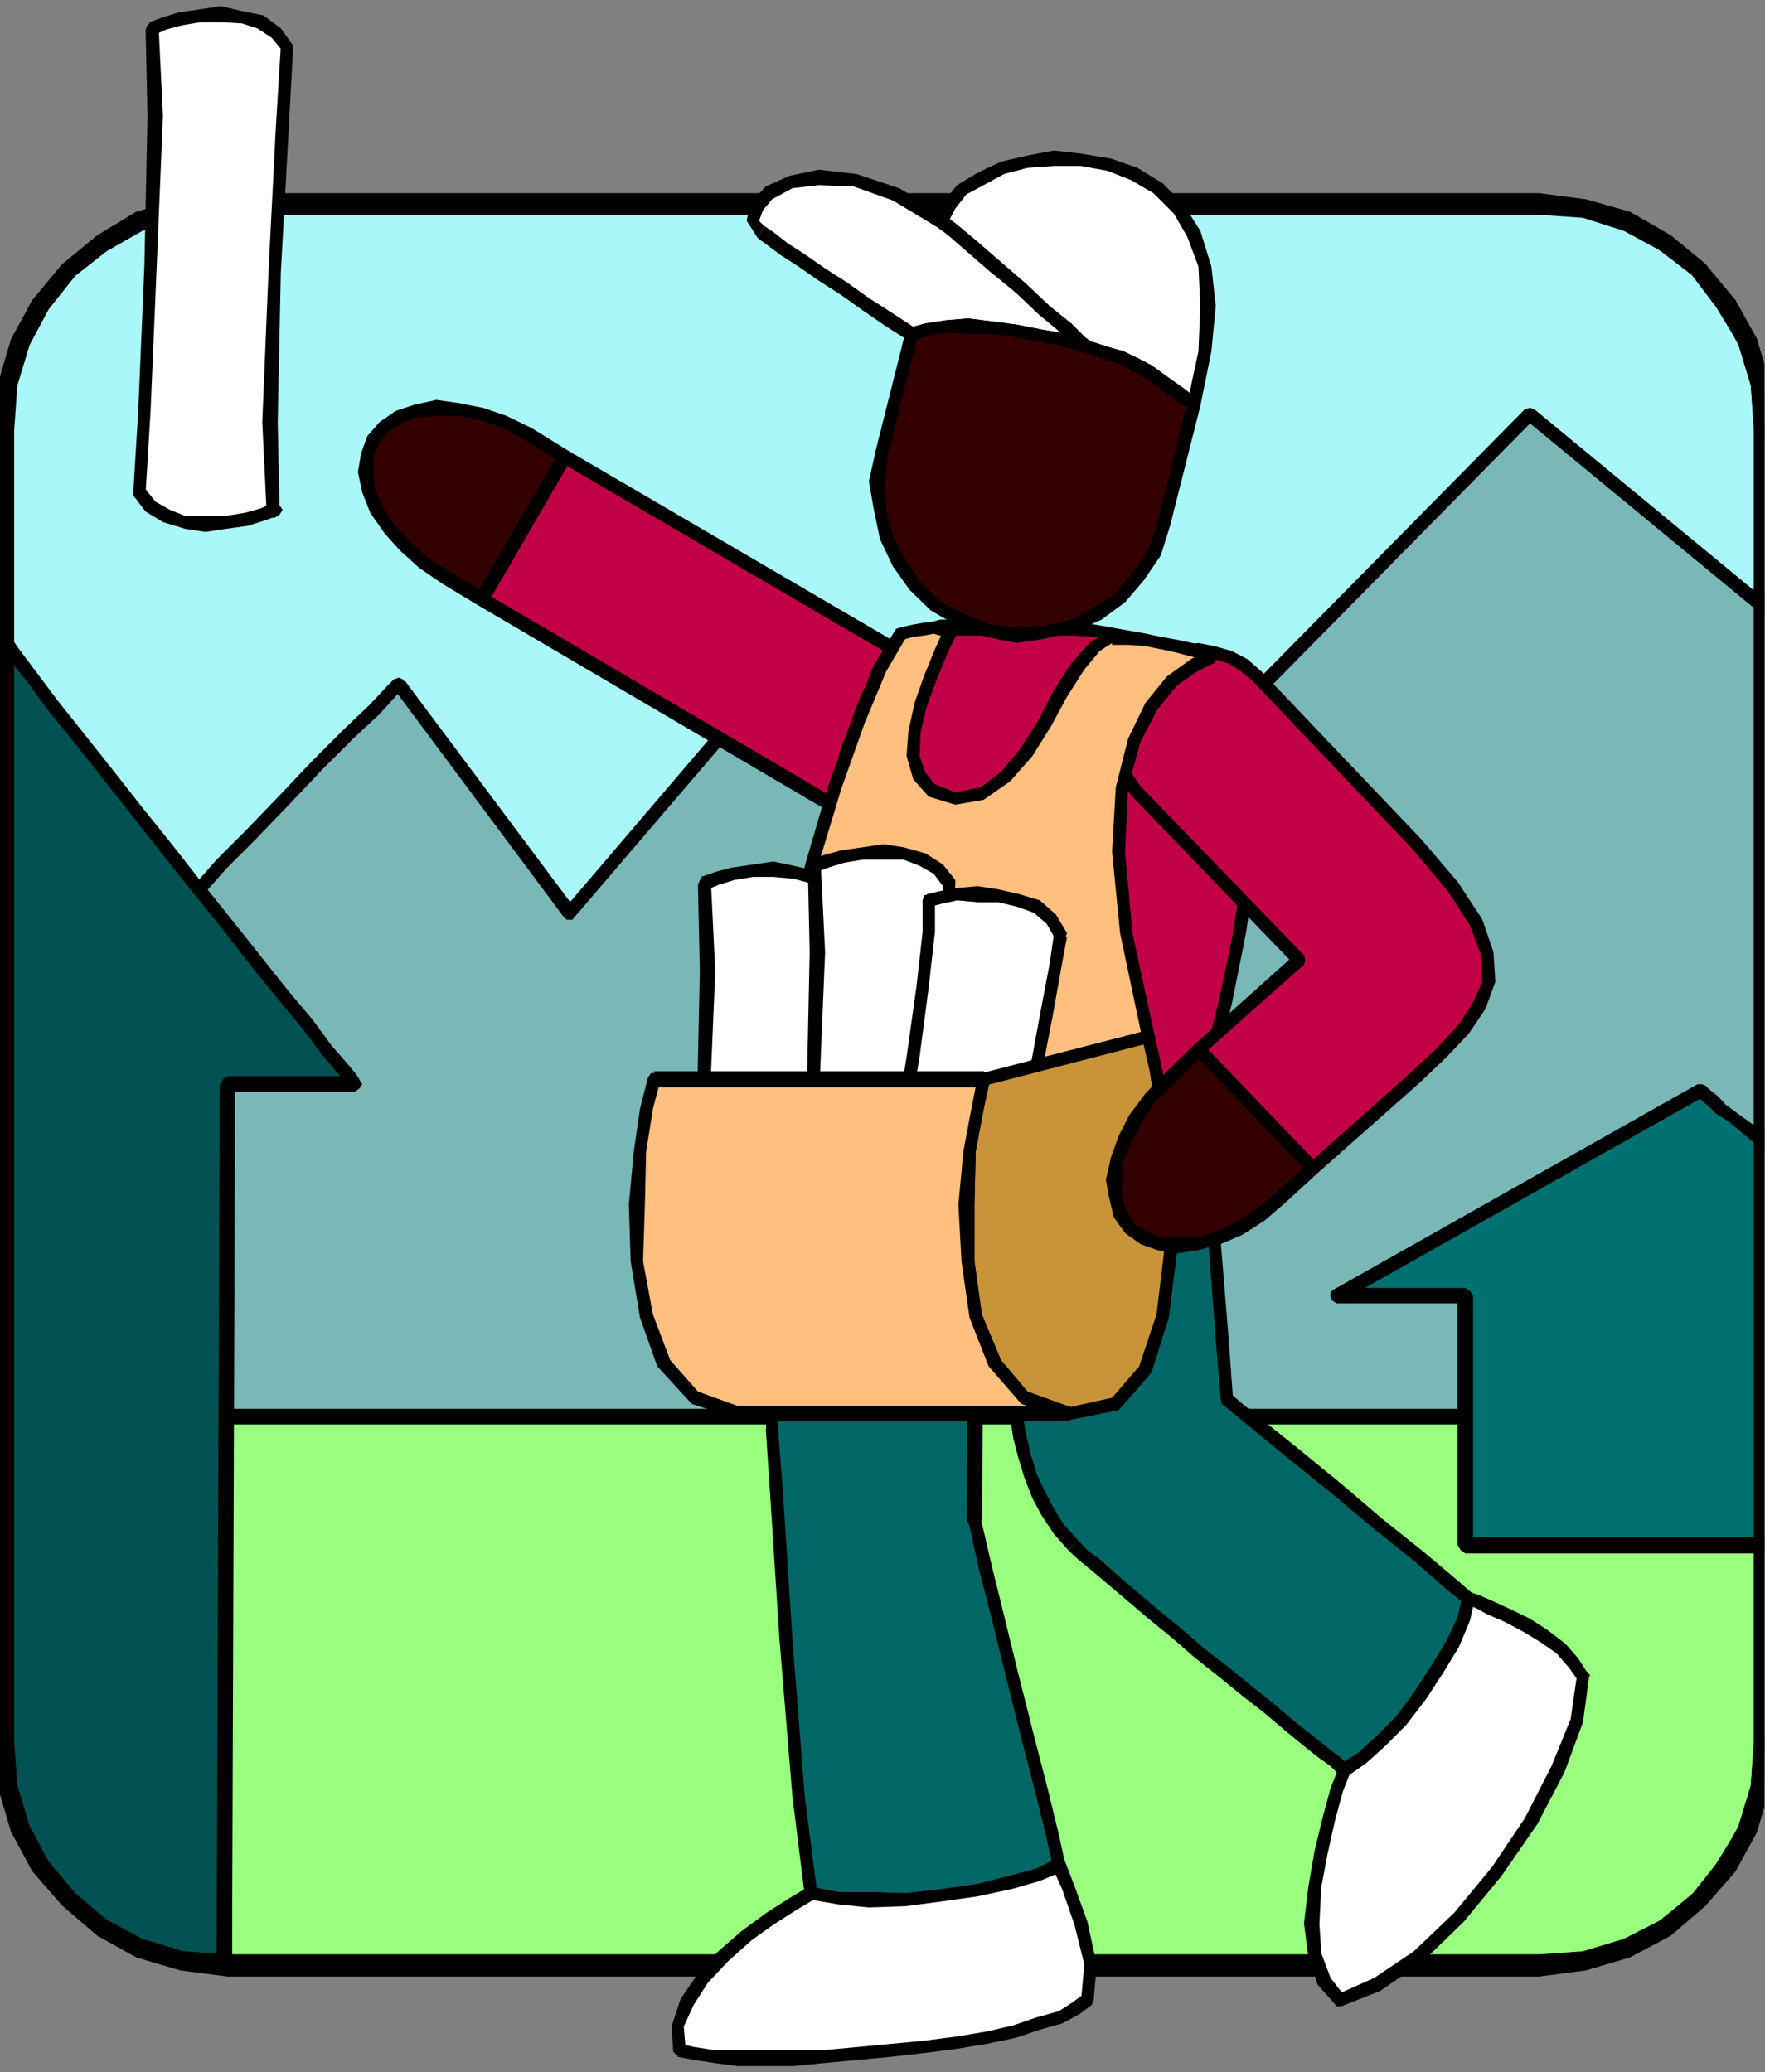 <?xml version="1.0" encoding="UTF-8" standalone="no"?>
<svg
   xmlns:ooo="http://xml.openoffice.org/svg/export"
   xmlns:dc="http://purl.org/dc/elements/1.1/"
   xmlns:cc="http://creativecommons.org/ns#"
   xmlns:rdf="http://www.w3.org/1999/02/22-rdf-syntax-ns#"
   xmlns:svg="http://www.w3.org/2000/svg"
   xmlns="http://www.w3.org/2000/svg"
   xmlns:sodipodi="http://sodipodi.sourceforge.net/DTD/sodipodi-0.dtd"
   xmlns:inkscape="http://www.inkscape.org/namespaces/inkscape"
   version="1.2"
   width="28.6mm"
   height="33.58mm"
   viewBox="0 0 2860 3358"
   preserveAspectRatio="xMidYMid"
   xml:space="preserve"
   id="svg419"
   sodipodi:docname="newsdelv.svg"
   style="fill-rule:evenodd;stroke-width:28.222;stroke-linejoin:round"
   inkscape:version="0.92.5 (2060ec1f9f, 2020-04-08)"><rect x="0" y="0" width="2860" height="3358" fill="#808080" stroke="none"/><sodipodi:namedview
   pagecolor="#ffffff"
   bordercolor="#666666"
   borderopacity="1"
   objecttolerance="10"
   gridtolerance="10"
   guidetolerance="10"
   inkscape:pageopacity="0"
   inkscape:pageshadow="2"
   inkscape:window-width="664"
   inkscape:window-height="487"
   id="namedview421"
   showgrid="false"
   inkscape:zoom="0.2102413"
   inkscape:cx="54.047245"
   inkscape:cy="63.458266"
   inkscape:window-x="0"
   inkscape:window-y="0"
   inkscape:window-maximized="0"
   inkscape:current-layer="svg419" />
 <defs
   class="ClipPathGroup"
   id="defs8">
  <clipPath
   id="presentation_clip_path"
   clipPathUnits="userSpaceOnUse">
   <rect
   x="0"
   y="0"
   width="21000"
   height="29700"
   id="rect2" />
  </clipPath>
  <clipPath
   id="presentation_clip_path_shrink"
   clipPathUnits="userSpaceOnUse">
   <rect
   x="21"
   y="29"
   width="20958"
   height="29641"
   id="rect5" />
  </clipPath>
 </defs>
 <defs
   class="TextShapeIndex"
   id="defs12">
  <g
   ooo:slide="id1"
   ooo:id-list="id3"
   id="g10" />
 </defs>
 <defs
   class="EmbeddedBulletChars"
   id="defs44">
  <g
   id="bullet-char-template-57356"
   transform="matrix(4.8828125e-4,0,0,-4.8828125e-4,0,0)">
   <path
   d="M 580,1141 1163,571 580,0 -4,571 Z"
   id="path14"
   inkscape:connector-curvature="0" />
  </g>
  <g
   id="bullet-char-template-57354"
   transform="matrix(4.8828125e-4,0,0,-4.8828125e-4,0,0)">
   <path
   d="M 8,1128 H 1137 V 0 H 8 Z"
   id="path17"
   inkscape:connector-curvature="0" />
  </g>
  <g
   id="bullet-char-template-10146"
   transform="matrix(4.8828125e-4,0,0,-4.8828125e-4,0,0)">
   <path
   d="M 174,0 602,739 174,1481 1456,739 Z M 1358,739 309,1346 659,739 Z"
   id="path20"
   inkscape:connector-curvature="0" />
  </g>
  <g
   id="bullet-char-template-10132"
   transform="matrix(4.8828125e-4,0,0,-4.8828125e-4,0,0)">
   <path
   d="M 2015,739 1276,0 H 717 l 543,543 H 174 v 393 h 1086 l -543,545 h 557 z"
   id="path23"
   inkscape:connector-curvature="0" />
  </g>
  <g
   id="bullet-char-template-10007"
   transform="matrix(4.8828125e-4,0,0,-4.8828125e-4,0,0)">
   <path
   d="m 0,-2 c -7,16 -16,29 -25,39 l 381,530 c -94,256 -141,385 -141,387 0,25 13,38 40,38 9,0 21,-2 34,-5 21,4 42,12 65,25 l 27,-13 111,-251 280,301 64,-25 24,25 c 21,-10 41,-24 62,-43 C 886,937 835,863 770,784 769,783 710,716 594,584 L 774,223 c 0,-27 -21,-55 -63,-84 l 16,-20 C 717,90 699,76 672,76 641,76 570,178 457,381 L 164,-76 c -22,-34 -53,-51 -92,-51 -42,0 -63,17 -64,51 -7,9 -10,24 -10,44 0,9 1,19 2,30 z"
   id="path26"
   inkscape:connector-curvature="0" />
  </g>
  <g
   id="bullet-char-template-10004"
   transform="matrix(4.8828125e-4,0,0,-4.8828125e-4,0,0)">
   <path
   d="M 285,-33 C 182,-33 111,30 74,156 52,228 41,333 41,471 c 0,78 14,145 41,201 34,71 87,106 158,106 53,0 88,-31 106,-94 l 23,-176 c 8,-64 28,-97 59,-98 l 735,706 c 11,11 33,17 66,17 42,0 63,-15 63,-46 V 965 c 0,-36 -10,-64 -30,-84 L 442,47 C 390,-6 338,-33 285,-33 Z"
   id="path29"
   inkscape:connector-curvature="0" />
  </g>
  <g
   id="bullet-char-template-9679"
   transform="matrix(4.8828125e-4,0,0,-4.8828125e-4,0,0)">
   <path
   d="M 813,0 C 632,0 489,54 383,161 276,268 223,411 223,592 c 0,181 53,324 160,431 106,107 249,161 430,161 179,0 323,-54 432,-161 108,-107 162,-251 162,-431 0,-180 -54,-324 -162,-431 C 1136,54 992,0 813,0 Z"
   id="path32"
   inkscape:connector-curvature="0" />
  </g>
  <g
   id="bullet-char-template-8226"
   transform="matrix(4.8828125e-4,0,0,-4.8828125e-4,0,0)">
   <path
   d="m 346,457 c -73,0 -137,26 -191,78 -54,51 -81,114 -81,188 0,73 27,136 81,188 54,52 118,78 191,78 73,0 134,-26 185,-79 51,-51 77,-114 77,-187 0,-75 -25,-137 -76,-188 -50,-52 -112,-78 -186,-78 z"
   id="path35"
   inkscape:connector-curvature="0" />
  </g>
  <g
   id="bullet-char-template-8211"
   transform="matrix(4.8828125e-4,0,0,-4.8828125e-4,0,0)">
   <path
   d="M -4,459 H 1135 V 606 H -4 Z"
   id="path38"
   inkscape:connector-curvature="0" />
  </g>
  <g
   id="bullet-char-template-61548"
   transform="matrix(4.8828125e-4,0,0,-4.8828125e-4,0,0)">
   <path
   d="m 173,740 c 0,163 58,303 173,419 116,115 255,173 419,173 163,0 302,-58 418,-173 116,-116 174,-256 174,-419 0,-163 -58,-303 -174,-418 C 1067,206 928,148 765,148 601,148 462,206 346,322 231,437 173,577 173,740 Z"
   id="path41"
   inkscape:connector-curvature="0" />
  </g>
 </defs>
 <g
   id="g49"
   transform="translate(-9070,-13171)">
  <g
   id="id2"
   class="Master_Slide">
   <g
   id="bg-id2"
   class="Background" />
   <g
   id="bo-id2"
   class="BackgroundObjects" />
  </g>
 </g>
 <g
   class="SlideGroup"
   id="g417"
   transform="translate(-9070,-13171)">
  <g
   id="g415">
   <g
   id="container-id1">
    <g
   id="id1"
   class="Slide"
   clip-path="url(#presentation_clip_path)">
     <g
   class="Page"
   id="g411">
      <g
   class="Graphic"
   id="g409">
       <g
   id="id3">
        <rect
   class="BoundingBox"
   x="9070"
   y="13171"
   width="2860"
   height="3358"
   id="rect51"
   style="fill:none;stroke:none" />
        <defs
   id="defs56">
         <clipPath
   id="clip_path_1"
   clipPathUnits="userSpaceOnUse">
          <path
   d="m 9070,13171 h 2859 v 3357 H 9070 Z"
   id="path53"
   inkscape:connector-curvature="0" />
         </clipPath>
        </defs>
        <g
   clip-path="url(#clip_path_1)"
   id="g406">
         <path
   d="m 11925,15675 v 318 l -8,73 -20,69 -36,61 -43,53 -56,46 -61,33 -68,21 -74,7 H 9434 v -188 -300 -280 -122 h 2010 v 209 z"
   id="path58"
   inkscape:connector-curvature="0"
   style="fill:#99ff7f;stroke:none" />
         <path
   d="m 11938,15993 v 0 -318 h -26 v 318 0 0 l 5,7 8,3 8,-3 z"
   id="path60"
   inkscape:connector-curvature="0"
   style="fill:#000000;stroke:none" />
         <path
   d="m 11559,16369 v 0 l 74,-10 71,-21 63,-33 59,-48 46,-56 35,-63 20,-72 11,-73 h -26 l -5,73 -20,66 -36,59 -40,51 -54,43 -58,33 -66,20 -74,5 v 0 0 l -8,6 -2,7 2,8 z"
   id="path62"
   inkscape:connector-curvature="0"
   style="fill:#000000;stroke:none" />
         <path
   d="m 9421,16356 13,13 h 2125 v -26 H 9434 l 12,13 -12,-13 -8,6 -3,7 3,8 8,5 z"
   id="path64"
   inkscape:connector-curvature="0"
   style="fill:#000000;stroke:none" />
         <path
   d="m 9434,15454 -13,12 v 122 280 300 188 h 25 v -188 -300 -280 -122 l -12,13 12,-13 -5,-7 -7,-5 -8,5 -5,7 z"
   id="path66"
   inkscape:connector-curvature="0"
   style="fill:#000000;stroke:none" />
         <path
   d="m 11457,15466 -13,-12 H 9434 v 25 h 2010 l -12,-13 12,13 8,-5 5,-8 -5,-7 -8,-5 z"
   id="path68"
   inkscape:connector-curvature="0"
   style="fill:#000000;stroke:none" />
         <path
   d="m 11444,15662 13,13 v -209 h -25 v 209 l 12,13 -12,-13 5,8 7,2 8,-2 5,-8 z"
   id="path70"
   inkscape:connector-curvature="0"
   style="fill:#000000;stroke:none" />
         <path
   d="m 11938,15675 -13,-13 h -481 v 26 h 481 l -13,-13 13,13 8,-5 5,-8 -5,-8 -8,-5 z"
   id="path72"
   inkscape:connector-curvature="0"
   style="fill:#000000;stroke:none" />
         <path
   d="M 11444,15466 H 9434 l 5,-538 h 206 l -6,-8 -15,-18 -25,-30 -31,-41 -38,-46 -43,-53 -46,-59 -48,-61 35,-40 49,-49 53,-56 54,-55 50,-51 44,-41 28,-31 10,-10 277,371 414,-485 402,427 740,-750 376,310 v 867 l -26,-20 -22,-18 -18,-13 -13,-13 -10,-7 -5,-5 -5,-5 v 0 l -590,333 h 208 z"
   id="path74"
   inkscape:connector-curvature="0"
   style="fill:#7ab7b7;stroke:none" />
         <path
   d="m 9421,15466 13,13 h 2010 v -25 H 9434 l 12,12 -12,-12 -8,5 -3,7 3,8 8,5 z"
   id="path76"
   inkscape:connector-curvature="0"
   style="fill:#000000;stroke:none" />
         <path
   d="m 9439,14915 -13,13 -5,538 h 25 l 5,-538 -12,12 12,-12 -5,-8 -7,-5 -8,5 -5,8 z"
   id="path78"
   inkscape:connector-curvature="0"
   style="fill:#000000;stroke:none" />
         <path
   d="m 9637,14935 8,-20 h -206 v 25 h 206 l 7,-20 -7,20 7,-5 5,-7 -5,-8 -7,-5 z"
   id="path80"
   inkscape:connector-curvature="0"
   style="fill:#000000;stroke:none" />
         <path
   d="m 9385,14605 v 15 l 49,61 45,58 44,54 38,46 30,40 26,31 15,18 5,7 15,-15 -5,-8 -15,-18 -26,-30 -30,-41 -38,-45 -43,-54 -46,-58 -49,-61 v 15 -15 l -7,-3 -8,3 -2,7 2,8 z"
   id="path82"
   inkscape:connector-curvature="0"
   style="fill:#000000;stroke:none" />
         <path
   d="m 9726,14274 -18,-2 -10,10 -28,30 -43,41 -51,51 -53,56 -54,56 -48,48 -36,41 15,15 36,-41 48,-48 54,-56 53,-56 51,-51 43,-40 28,-31 10,-10 -17,-3 17,3 3,-8 -3,-7 -7,-3 -8,3 z"
   id="path84"
   inkscape:connector-curvature="0"
   style="fill:#000000;stroke:none" />
         <path
   d="m 9985,14643 18,2 -277,-371 -20,10 277,372 17,2 -17,-2 5,5 h 10 l 5,-8 v -8 z"
   id="path86"
   inkscape:connector-curvature="0"
   style="fill:#000000;stroke:none" />
         <path
   d="m 10415,14157 h -15 l -415,486 15,15 415,-485 h -15 15 l 2,-8 -2,-8 -8,-2 -7,2 z"
   id="path88"
   inkscape:connector-curvature="0"
   style="fill:#000000;stroke:none" />
         <path
   d="m 10801,14584 h 16 l -402,-427 -15,16 401,427 h 16 -16 l 8,2 8,-2 2,-8 -2,-8 z"
   id="path90"
   inkscape:connector-curvature="0"
   style="fill:#000000;stroke:none" />
         <path
   d="m 11556,13834 h -15 l -740,750 16,16 739,-750 h -15 15 l 3,-8 -3,-8 -7,-2 -8,2 z"
   id="path92"
   inkscape:connector-curvature="0"
   style="fill:#000000;stroke:none" />
         <path
   d="m 11938,14152 -5,-7 -377,-311 -15,16 376,310 -5,-8 5,8 8,2 8,-2 2,-8 -2,-7 z"
   id="path94"
   inkscape:connector-curvature="0"
   style="fill:#000000;stroke:none" />
         <path
   d="m 11917,15027 21,-8 v -867 h -26 v 867 l 21,-8 -21,8 5,8 8,2 8,-2 5,-8 z"
   id="path96"
   inkscape:connector-curvature="0"
   style="fill:#000000;stroke:none" />
         <path
   d="m 11831,14948 -13,-3 v 0 l 5,5 5,5 10,8 13,13 21,13 20,17 25,21 16,-16 -26,-20 -25,-18 -16,-12 -12,-13 -10,-8 -6,-5 -5,-5 v 0 l -12,-2 12,2 -7,-2 -8,2 -2,8 2,7 z"
   id="path98"
   inkscape:connector-curvature="0"
   style="fill:#000000;stroke:none" />
         <path
   d="m 11236,15258 5,23 590,-333 -10,-20 -590,333 5,22 -5,-22 -5,5 v 7 l 7,8 h 8 z"
   id="path100"
   inkscape:connector-curvature="0"
   style="fill:#000000;stroke:none" />
         <path
   d="m 11457,15271 -13,-13 h -208 v 25 h 208 l -12,-12 12,12 8,-5 5,-7 -5,-8 -8,-5 z"
   id="path102"
   inkscape:connector-curvature="0"
   style="fill:#000000;stroke:none" />
         <path
   d="m 11444,15479 13,-13 v -195 h -25 v 195 l 12,-12 -12,12 5,8 7,3 8,-3 5,-8 z"
   id="path104"
   inkscape:connector-curvature="0"
   style="fill:#000000;stroke:none" />
         <path
   d="m 9393,14612 48,61 46,59 43,53 38,46 31,41 25,30 15,18 6,8 h -206 l -5,1428 -74,-7 -69,-21 -61,-33 -53,-46 -46,-53 -33,-61 -20,-69 -8,-73 v -1795 l 20,30 31,39 35,48 44,53 45,59 49,61 48,61 z"
   id="path106"
   inkscape:connector-curvature="0"
   style="fill:#005151;stroke:none" />
         <path
   d="m 9645,14940 7,-20 -5,-8 -15,-18 -26,-30 -30,-41 -38,-45 -43,-54 -46,-58 -49,-61 -15,15 49,61 45,58 44,54 38,46 30,40 26,31 15,18 5,7 8,-20 -8,20 8,3 7,-3 3,-7 -3,-8 z"
   id="path108"
   inkscape:connector-curvature="0"
   style="fill:#000000;stroke:none" />
         <path
   d="m 9451,14928 -12,12 h 206 v -25 h -206 l -13,13 13,-13 -8,5 -3,8 3,7 8,5 z"
   id="path110"
   inkscape:connector-curvature="0"
   style="fill:#000000;stroke:none" />
         <path
   d="m 9434,16369 12,-13 5,-1428 h -25 l -5,1428 13,-13 -13,13 5,8 8,2 7,-2 5,-8 z"
   id="path112"
   inkscape:connector-curvature="0"
   style="fill:#000000;stroke:none" />
         <path
   d="m 9057,15993 v 0 l 10,73 21,72 33,63 48,56 56,48 64,33 71,21 74,10 v -26 l -74,-5 -66,-20 -59,-33 -51,-43 -43,-51 -33,-59 -20,-66 -5,-73 v 0 0 l -5,-8 -8,-5 -8,5 z"
   id="path114"
   inkscape:connector-curvature="0"
   style="fill:#000000;stroke:none" />
         <path
   d="m 9080,14193 -23,5 v 1795 h 26 v -1795 l -23,5 23,-5 -5,-8 -8,-5 -8,5 -5,8 z"
   id="path116"
   inkscape:connector-curvature="0"
   style="fill:#000000;stroke:none" />
         <path
   d="m 9400,14605 v 0 l -50,-64 -49,-61 -48,-61 -46,-58 -43,-54 -36,-48 -27,-36 -21,-30 -20,10 20,31 33,40 36,49 43,53 46,58 48,61 48,61 51,64 v 0 0 l 8,2 7,-2 3,-8 z"
   id="path118"
   inkscape:connector-curvature="0"
   style="fill:#000000;stroke:none" />
         <path
   d="m 11925,15675 h -481 v -209 -195 h -208 l 590,-333 v 0 l 5,5 5,5 10,7 13,13 18,13 22,18 26,20 z"
   id="path120"
   inkscape:connector-curvature="0"
   style="fill:#007070;stroke:none" />
         <path
   d="m 11432,15675 12,13 h 481 v -26 h -481 l 13,13 -13,-13 -7,5 -3,8 3,8 7,5 z"
   id="path122"
   inkscape:connector-curvature="0"
   style="fill:#000000;stroke:none" />
         <path
   d="m 11432,15466 v 0 209 h 25 v -209 0 0 l -5,-7 -8,-5 -7,5 z"
   id="path124"
   inkscape:connector-curvature="0"
   style="fill:#000000;stroke:none" />
         <path
   d="m 11444,15283 -12,-12 v 195 h 25 v -195 l -13,-13 13,13 -5,-8 -8,-5 -7,5 -5,8 z"
   id="path126"
   inkscape:connector-curvature="0"
   style="fill:#000000;stroke:none" />
         <path
   d="m 11231,15261 5,22 h 208 v -25 h -208 l 5,23 -5,-23 -8,5 -2,8 2,7 8,5 z"
   id="path128"
   inkscape:connector-curvature="0"
   style="fill:#000000;stroke:none" />
         <path
   d="m 11833,14930 -12,-2 -590,333 10,20 590,-333 -13,-3 13,3 5,-5 v -10 l -8,-5 h -7 z"
   id="path130"
   inkscape:connector-curvature="0"
   style="fill:#000000;stroke:none" />
         <path
   d="m 11938,15019 -5,-8 -26,-20 -25,-18 -16,-12 -12,-13 -10,-8 -6,-5 -5,-5 v 0 l -15,15 v 0 l 5,5 5,5 10,8 13,13 21,13 20,17 25,21 -5,-8 5,8 8,2 8,-2 2,-8 -2,-8 z"
   id="path132"
   inkscape:connector-curvature="0"
   style="fill:#000000;stroke:none" />
         <path
   d="m 11925,15688 13,-13 v -656 h -26 v 656 l 13,-13 -13,13 5,8 8,2 8,-2 5,-8 z"
   id="path134"
   inkscape:connector-curvature="0"
   style="fill:#000000;stroke:none" />
         <path
   d="m 11925,14152 v -284 l -8,-74 -20,-69 -36,-61 -43,-56 -56,-43 -61,-36 -68,-20 -74,-8 H 9434 l -74,8 -69,20 -61,36 -53,43 -46,56 -33,61 -20,69 -8,74 v 330 l 20,30 31,39 35,48 44,53 45,59 49,61 48,61 51,63 35,-40 49,-49 53,-56 54,-55 50,-51 44,-41 28,-31 10,-10 277,371 414,-485 402,427 740,-750 z"
   id="path136"
   inkscape:connector-curvature="0"
   style="fill:#aaf7f7;stroke:none" />
         <path
   d="m 11912,13868 v 0 284 h 26 v -284 0 0 l -5,-8 -8,-5 -8,5 z"
   id="path138"
   inkscape:connector-curvature="0"
   style="fill:#000000;stroke:none" />
         <path
   d="m 11559,13514 v 0 l 74,5 66,21 58,35 54,41 40,53 36,59 20,66 5,74 h 26 l -11,-74 -20,-71 -35,-64 -46,-58 -59,-46 -63,-36 -71,-20 -74,-10 v 0 0 l -8,5 -2,7 2,8 z"
   id="path140"
   inkscape:connector-curvature="0"
   style="fill:#000000;stroke:none" />
         <path
   d="m 9434,13514 v 0 h 2125 v -25 H 9434 v 0 0 l -8,5 -3,7 3,8 z"
   id="path142"
   inkscape:connector-curvature="0"
   style="fill:#000000;stroke:none" />
         <path
   d="m 9083,13868 v 0 l 5,-74 20,-66 33,-59 43,-53 51,-41 59,-35 66,-21 74,-5 v -25 l -74,10 -71,20 -64,36 -56,46 -48,58 -33,64 -21,71 -10,74 v 0 0 l 5,7 8,3 8,-3 z"
   id="path144"
   inkscape:connector-curvature="0"
   style="fill:#000000;stroke:none" />
         <path
   d="m 9080,14193 3,5 v -330 h -26 v 330 l 3,5 -3,-5 5,8 8,2 8,-2 5,-8 z"
   id="path146"
   inkscape:connector-curvature="0"
   style="fill:#000000;stroke:none" />
         <path
   d="m 9385,14605 h 15 l -50,-64 -49,-61 -48,-61 -46,-58 -43,-54 -36,-48 -27,-36 -21,-30 -20,10 20,31 33,40 36,49 43,53 46,58 48,61 48,61 51,64 h 15 -15 l 8,2 7,-2 3,-8 -3,-7 z"
   id="path148"
   inkscape:connector-curvature="0"
   style="fill:#000000;stroke:none" />
         <path
   d="m 9726,14274 -18,-2 -10,10 -28,30 -43,41 -51,51 -53,56 -54,56 -48,48 -36,41 15,15 36,-41 48,-48 54,-56 53,-56 51,-51 43,-40 28,-31 10,-10 -17,-3 17,3 3,-8 -3,-7 -7,-3 -8,3 z"
   id="path150"
   inkscape:connector-curvature="0"
   style="fill:#000000;stroke:none" />
         <path
   d="m 9985,14643 18,2 -277,-371 -20,10 277,372 17,2 -17,-2 5,5 h 10 l 5,-8 v -8 z"
   id="path152"
   inkscape:connector-curvature="0"
   style="fill:#000000;stroke:none" />
         <path
   d="m 10415,14157 h -15 l -415,486 15,15 415,-485 h -15 15 l 2,-8 -2,-8 -8,-2 -7,2 z"
   id="path154"
   inkscape:connector-curvature="0"
   style="fill:#000000;stroke:none" />
         <path
   d="m 10801,14584 h 16 l -402,-427 -15,16 401,427 h 16 -16 l 8,2 8,-2 2,-8 -2,-8 z"
   id="path156"
   inkscape:connector-curvature="0"
   style="fill:#000000;stroke:none" />
         <path
   d="m 11556,13834 h -15 l -740,750 16,16 739,-750 h -15 15 l 3,-8 -3,-8 -7,-2 -8,2 z"
   id="path158"
   inkscape:connector-curvature="0"
   style="fill:#000000;stroke:none" />
         <path
   d="m 11912,14152 21,-7 -377,-311 -15,16 376,310 21,-8 -21,8 8,2 8,-2 2,-8 -2,-7 z"
   id="path160"
   inkscape:connector-curvature="0"
   style="fill:#000000;stroke:none" />
         <path
   d="m 11564,16374 v 0 l 76,-10 71,-21 66,-35 56,-48 49,-56 35,-64 21,-71 10,-76 h -36 l -5,71 -20,66 -31,58 -43,51 -51,43 -61,31 -66,20 -71,5 v 0 0 l -13,5 -5,13 5,13 z"
   id="path162"
   inkscape:connector-curvature="0"
   style="fill:#000000;stroke:none" />
         <path
   d="m 9439,16374 v 0 h 2125 v -36 H 9439 v 0 0 l -13,5 -5,13 5,13 z"
   id="path164"
   inkscape:connector-curvature="0"
   style="fill:#000000;stroke:none" />
         <path
   d="m 9057,15993 v 0 l 10,76 21,71 35,64 49,56 56,48 63,35 71,21 77,10 v -36 l -72,-5 -66,-20 -58,-31 -51,-43 -43,-51 -31,-58 -20,-66 -5,-71 v 0 0 l -5,-13 -13,-5 -13,5 z"
   id="path166"
   inkscape:connector-curvature="0"
   style="fill:#000000;stroke:none" />
         <path
   d="m 9057,13868 v 0 2125 h 36 v -2125 0 0 l -5,-13 -13,-5 -13,5 z"
   id="path168"
   inkscape:connector-curvature="0"
   style="fill:#000000;stroke:none" />
         <path
   d="m 9439,13484 v 0 l -77,10 -71,20 -63,38 -56,46 -49,59 -35,63 -21,71 -10,77 h 36 l 5,-72 20,-66 31,-58 43,-54 51,-40 58,-33 66,-21 72,-5 v 0 0 l 12,-5 5,-13 -5,-12 z"
   id="path170"
   inkscape:connector-curvature="0"
   style="fill:#000000;stroke:none" />
         <path
   d="m 11564,13484 v 0 H 9439 v 35 h 2125 v 0 0 l 13,-5 5,-13 -5,-12 z"
   id="path172"
   inkscape:connector-curvature="0"
   style="fill:#000000;stroke:none" />
         <path
   d="m 11948,13868 v 0 l -10,-77 -21,-71 -35,-63 -49,-59 -56,-46 -66,-38 -71,-20 -76,-10 v 35 l 71,5 66,21 61,33 51,40 43,54 31,58 20,66 5,72 v 0 0 l 5,12 13,5 13,-5 z"
   id="path174"
   inkscape:connector-curvature="0"
   style="fill:#000000;stroke:none" />
         <path
   d="m 11948,15993 v 0 -2125 h -36 v 2125 0 0 l 5,12 13,5 13,-5 z"
   id="path176"
   inkscape:connector-curvature="0"
   style="fill:#000000;stroke:none" />
         <path
   d="m 11017,14950 8,79 13,153 12,160 8,96 15,13 41,33 56,46 66,53 69,59 63,51 51,43 31,25 -8,33 -18,41 -25,41 -28,43 -31,41 -33,33 -30,28 -28,17 -5,-2 -11,-10 -20,-16 -25,-20 -28,-23 -33,-28 -36,-28 -38,-30 -38,-31 -38,-33 -38,-30 -34,-28 -33,-28 -25,-23 -23,-18 -15,-15 -23,-26 -18,-27 -15,-28 -13,-31 -10,-33 -8,-31 -5,-30 -5,-31 -15,-58 -20,-53 -18,-36 -8,-13 -2,356 5,21 13,55 20,82 23,94 25,99 23,89 18,74 10,45 -33,16 -46,12 -53,13 -56,8 -61,7 h -59 l -50,-2 -44,-8 -20,-157 -20,-255 -16,-233 -7,-105 2,-43 8,-112 15,-168 18,-200 25,2 33,3 39,2 h 43 46 l 48,3 h 48 l 51,-3 h 48 l 51,-2 46,-3 46,-2 40,-3 36,-2 30,-6 z"
   id="path178"
   inkscape:connector-curvature="0"
   style="fill:#006666;stroke:none" />
         <path
   d="m 11066,15431 2,7 -7,-96 -13,-160 -13,-153 -7,-79 h -21 l 8,79 13,153 12,160 8,96 2,8 -2,-8 2,8 8,3 8,-3 2,-8 z"
   id="path180"
   inkscape:connector-curvature="0"
   style="fill:#000000;stroke:none" />
         <path
   d="m 11460,15761 -3,-7 -30,-26 -51,-43 -64,-51 -68,-58 -66,-54 -56,-45 -41,-33 -15,-13 -16,15 16,13 40,33 56,46 66,53 69,58 64,51 50,44 31,25 -3,-8 3,8 8,2 7,-2 3,-8 -3,-7 z"
   id="path182"
   inkscape:connector-curvature="0"
   style="fill:#000000;stroke:none" />
         <path
   d="m 11241,16046 13,3 30,-21 31,-28 33,-33 33,-43 28,-43 25,-41 18,-43 8,-36 h -21 l -7,31 -18,38 -25,41 -28,43 -28,38 -33,33 -31,28 -25,15 12,3 -12,-3 -5,5 v 8 l 7,8 h 8 z"
   id="path184"
   inkscape:connector-curvature="0"
   style="fill:#000000;stroke:none" />
         <path
   d="m 10801,15683 v 0 l 16,15 22,18 26,22 33,28 33,28 38,31 38,33 38,30 38,31 36,28 33,28 28,23 25,20 21,15 10,10 5,3 15,-15 -5,-3 -10,-10 -20,-15 -26,-21 -28,-22 -33,-28 -35,-28 -38,-31 -39,-30 -38,-33 -38,-31 -33,-28 -33,-28 -25,-23 -23,-17 -15,-16 v 0 z"
   id="path186"
   inkscape:connector-curvature="0"
   style="fill:#000000;stroke:none" />
         <path
   d="m 10702,15438 v 0 l 5,31 5,33 8,31 10,33 13,33 15,28 20,30 23,26 16,-16 -23,-25 -16,-26 -15,-28 -13,-28 -10,-33 -7,-30 -5,-28 -6,-31 v 0 z"
   id="path188"
   inkscape:connector-curvature="0"
   style="fill:#000000;stroke:none" />
         <path
   d="m 10664,15278 -23,5 8,13 18,33 20,54 15,55 h 20 l -15,-61 -20,-53 -18,-38 -8,-13 -22,5 22,-5 -5,-5 h -7 l -8,8 v 7 z"
   id="path190"
   inkscape:connector-curvature="0"
   style="fill:#000000;stroke:none" />
         <path
   d="m 10659,15632 2,2 3,-356 h -25 l -3,356 3,3 -3,-3 5,8 8,2 7,-2 5,-8 z"
   id="path192"
   inkscape:connector-curvature="0"
   style="fill:#000000;stroke:none" />
         <path
   d="m 10791,16204 5,-13 -10,-46 -18,-74 -23,-89 -25,-99 -23,-94 -20,-81 -13,-56 -5,-20 -20,5 5,20 12,56 21,81 23,94 25,100 23,89 18,73 10,46 5,-13 -5,13 5,5 8,3 5,-5 2,-8 z"
   id="path194"
   inkscape:connector-curvature="0"
   style="fill:#000000;stroke:none" />
         <path
   d="m 10374,16242 8,7 46,8 50,5 59,-2 61,-8 56,-8 56,-12 45,-13 36,-15 -10,-21 -31,16 -45,12 -51,13 -56,8 -61,7 -59,-2 h -50 l -41,-8 7,8 -7,-8 -8,3 -5,5 3,7 5,5 z"
   id="path196"
   inkscape:connector-curvature="0"
   style="fill:#000000;stroke:none" />
         <path
   d="m 10311,15489 v 0 l 7,105 15,233 21,255 20,160 20,-5 -20,-155 -20,-255 -15,-233 -8,-105 v 0 0 l -3,-7 -7,-3 -8,3 z"
   id="path198"
   inkscape:connector-curvature="0"
   style="fill:#000000;stroke:none" />
         <path
   d="m 10364,14955 -10,11 -18,200 -15,168 -8,112 -2,43 h 20 l 2,-43 8,-112 15,-168 18,-200 -10,10 10,-10 -2,-8 -8,-3 -8,3 -2,8 z"
   id="path200"
   inkscape:connector-curvature="0"
   style="fill:#000000;stroke:none" />
         <path
   d="m 11028,14950 -13,-10 -21,5 -30,5 -36,3 -40,2 -46,3 -46,3 h -51 -48 l -51,2 h -48 l -48,-2 h -46 -43 -39 l -33,-3 -25,-3 v 21 l 25,2 33,3 39,5 h 43 46 l 48,3 h 48 l 51,-3 h 48 l 51,-5 46,-3 46,-2 40,-3 36,-2 30,-5 26,-5 -13,-11 13,11 8,-6 v -7 l -6,-5 -7,-3 z"
   id="path202"
   inkscape:connector-curvature="0"
   style="fill:#000000;stroke:none" />
         <path
   d="m 10832,13733 -36,-10 -38,-8 -41,-8 -38,-5 -40,-2 h -36 l -31,5 -25,7 -36,-22 -38,-26 -35,-25 -36,-23 -33,-23 -28,-18 -23,-18 -15,-10 -13,-18 5,-22 21,-23 35,-18 46,-8 59,5 66,23 73,43 18,16 31,25 38,33 43,36 38,35 36,31 23,20 z"
   id="path204"
   inkscape:connector-curvature="0"
   style="fill:#ffffff;stroke:none" />
         <path
   d="m 10542,13723 h 8 l 25,-8 28,-5 36,2 h 40 l 38,6 41,7 36,8 35,10 5,-20 -35,-11 -41,-7 -41,-8 -38,-5 -40,-5 -36,3 -33,5 -26,7 h 8 -8 l -5,5 -2,8 5,5 8,3 z"
   id="path206"
   inkscape:connector-curvature="0"
   style="fill:#000000;stroke:none" />
         <path
   d="m 10298,13557 v 0 l 15,11 23,17 28,18 33,23 36,23 35,25 38,26 36,23 10,-21 -35,-23 -39,-25 -35,-25 -36,-23 -33,-23 -28,-18 -23,-18 -15,-10 v 0 z"
   id="path208"
   inkscape:connector-curvature="0"
   style="fill:#000000;stroke:none" />
         <path
   d="m 10600,13519 v 0 l -73,-43 -69,-23 -61,-7 -48,10 -38,17 -26,28 -5,28 18,28 10,-20 -8,-8 6,-17 15,-18 33,-18 43,-5 56,2 64,23 73,44 v 0 z"
   id="path210"
   inkscape:connector-curvature="0"
   style="fill:#000000;stroke:none" />
         <path
   d="m 10829,13743 10,-18 -10,-7 -23,-21 -35,-30 -38,-36 -44,-35 -38,-34 -30,-25 -21,-18 -10,21 16,12 30,26 38,33 43,35 38,36 36,30 23,21 10,7 10,-17 -10,17 8,3 7,-3 3,-7 -3,-8 z"
   id="path212"
   inkscape:connector-curvature="0"
   style="fill:#000000;stroke:none" />
         <path
   d="m 11005,13827 -21,-15 -18,-13 -17,-13 -18,-13 -23,-12 -20,-10 -26,-8 -30,-10 -10,-8 -23,-23 -36,-28 -38,-35 -43,-38 -38,-33 -31,-26 -18,-13 13,-25 20,-25 31,-18 35,-18 41,-10 43,-5 44,2 45,8 41,15 38,23 33,33 26,41 17,53 6,64 -6,73 z"
   id="path214"
   inkscape:connector-curvature="0"
   style="fill:#ffffff;stroke:none" />
         <path
   d="m 10824,13740 5,3 31,10 25,8 18,10 23,13 18,12 17,13 18,13 18,12 15,-15 -23,-18 -17,-12 -18,-13 -18,-13 -23,-12 -23,-11 -25,-7 -31,-10 5,2 -5,-2 -7,2 -5,5 2,8 5,5 z"
   id="path216"
   inkscape:connector-curvature="0"
   style="fill:#000000;stroke:none" />
         <path
   d="m 10585,13527 5,13 16,10 30,25 38,33 43,38 38,36 36,28 23,23 10,7 15,-15 -10,-7 -23,-23 -35,-28 -38,-36 -44,-38 -38,-33 -30,-25 -21,-16 6,13 -6,-13 h -7 l -8,5 v 11 l 5,5 z"
   id="path218"
   inkscape:connector-curvature="0"
   style="fill:#000000;stroke:none" />
         <path
   d="m 10997,13834 18,-5 18,-89 7,-73 -7,-64 -18,-58 -28,-44 -33,-33 -41,-25 -43,-15 -48,-8 -44,-5 -43,8 -43,10 -38,18 -33,20 -23,28 -13,28 21,5 12,-23 18,-23 28,-15 33,-18 38,-10 43,-3 h 44 l 43,8 38,15 36,21 33,33 22,38 18,48 3,64 -3,73 -18,84 18,-5 -18,5 3,8 5,5 8,-3 5,-5 z"
   id="path220"
   inkscape:connector-curvature="0"
   style="fill:#000000;stroke:none" />
         <path
   d="m 9850,14142 135,-231 626,366 22,15 18,20 13,23 10,26 3,25 v 26 l -5,25 -13,25 -15,23 -21,18 -20,13 -25,7 -26,5 h -23 l -25,-5 -26,-12 z"
   id="path222"
   inkscape:connector-curvature="0"
   style="fill:#c10047;stroke:none" />
         <path
   d="m 9990,13901 -15,5 -135,231 21,10 134,-231 -15,5 15,-5 v -8 l -5,-7 h -10 l -5,5 z"
   id="path224"
   inkscape:connector-curvature="0"
   style="fill:#000000;stroke:none" />
         <path
   d="m 10616,14267 v 0 l -626,-366 -10,20 626,366 v 0 0 h 7 l 8,-8 v -7 z"
   id="path226"
   inkscape:connector-curvature="0"
   style="fill:#000000;stroke:none" />
         <path
   d="m 10669,14467 v 0 l 13,-28 5,-27 2,-26 -5,-28 -10,-28 -13,-23 -20,-23 -25,-17 -10,20 20,13 15,17 13,23 10,23 v 23 l 3,26 -6,22 -12,23 v 0 z"
   id="path228"
   inkscape:connector-curvature="0"
   style="fill:#000000;stroke:none" />
         <path
   d="m 10473,14521 v 0 l 28,13 28,5 h 23 l 28,-5 28,-8 20,-15 23,-18 18,-26 -20,-10 -13,21 -18,17 -20,11 -23,7 -23,5 h -23 l -23,-5 -23,-13 v 0 0 h -7 l -8,6 v 10 z"
   id="path230"
   inkscape:connector-curvature="0"
   style="fill:#000000;stroke:none" />
         <path
   d="m 9840,14137 5,15 628,369 10,-21 -627,-368 5,15 -5,-15 h -8 l -8,5 v 10 l 5,5 z"
   id="path232"
   inkscape:connector-curvature="0"
   style="fill:#000000;stroke:none" />
         <path
   d="m 11017,14950 -23,5 -30,6 -36,2 -40,3 -46,2 -46,3 -51,2 h -48 l -51,3 h -48 l -48,-3 h -46 -43 l -39,-2 -33,-3 -25,-2 10,-110 13,-109 13,-112 12,-107 28,-134 36,-94 41,-59 45,-35 49,-16 45,-2 h 44 35 20 26 l 28,2 35,3 39,8 43,7 51,13 58,13 46,38 23,73 2,102 -10,117 -18,119 -23,112 -22,92 z"
   id="path234"
   inkscape:connector-curvature="0"
   style="fill:#c10047;stroke:none" />
         <path
   d="m 10354,14966 10,10 25,2 33,3 39,5 h 43 46 l 48,3 h 48 l 51,-3 h 48 l 51,-5 46,-3 46,-2 40,-3 36,-2 30,-5 26,-5 -5,-21 -21,5 -30,5 -36,3 -40,2 -46,3 -46,3 h -51 -48 l -51,2 h -48 l -48,-2 h -46 -43 -39 l -33,-3 -25,-3 10,11 -10,-11 -8,3 -2,8 2,7 8,3 z"
   id="path236"
   inkscape:connector-curvature="0"
   style="fill:#000000;stroke:none" />
         <path
   d="m 10402,14528 v 0 l -13,107 -12,112 -13,109 -10,110 h 20 l 10,-110 13,-109 13,-112 12,-107 v 0 z"
   id="path238"
   inkscape:connector-curvature="0"
   style="fill:#000000;stroke:none" />
         <path
   d="m 10735,14178 v 0 l -35,-3 h -44 l -45,5 -54,15 -48,39 -43,61 -36,96 -28,137 h 20 l 28,-132 36,-91 38,-56 43,-33 44,-15 h 45 44 l 35,-3 v 0 z"
   id="path240"
   inkscape:connector-curvature="0"
   style="fill:#000000;stroke:none" />
         <path
   d="m 11038,14223 v 0 l -59,-12 -51,-13 -45,-8 -39,-7 -35,-3 -28,-5 h -26 l -20,3 v 20 l 20,3 h 26 28 l 35,2 39,8 40,7 51,13 59,13 v 0 z"
   id="path242"
   inkscape:connector-curvature="0"
   style="fill:#000000;stroke:none" />
         <path
   d="m 11020,14961 8,-8 15,-64 23,-91 23,-115 17,-119 10,-117 -2,-102 -23,-78 -53,-44 -5,21 38,33 23,68 2,102 -10,117 -18,119 -23,110 -23,91 -15,64 8,-8 -8,8 3,7 5,6 7,-3 6,-5 z"
   id="path244"
   inkscape:connector-curvature="0"
   style="fill:#000000;stroke:none" />
         <path
   d="m 11366,14539 -260,-272 -20,-18 -23,-13 -25,-8 -26,-2 h -25 l -26,8 -25,10 -20,18 -33,43 -11,51 8,50 31,46 264,275 -163,145 186,193 165,-148 43,-40 36,-38 25,-39 16,-38 -3,-45 -18,-51 -38,-59 z"
   id="path246"
   inkscape:connector-curvature="0"
   style="fill:#c10047;stroke:none" />
         <path
   d="m 11099,14274 v 0 l 259,272 15,-15 -259,-272 v 0 0 l -8,-3 -7,3 -3,8 z"
   id="path248"
   inkscape:connector-curvature="0"
   style="fill:#000000;stroke:none" />
         <path
   d="m 10923,14269 v 0 l 18,-15 23,-10 23,-8 25,3 h 26 l 23,7 20,13 18,15 15,-15 -23,-20 -25,-13 -28,-8 -26,-5 -25,3 -28,7 -28,11 -23,20 v 0 z"
   id="path250"
   inkscape:connector-curvature="0"
   style="fill:#000000;stroke:none" />
         <path
   d="m 10918,14445 v 0 l -28,-41 -5,-48 8,-46 30,-41 -15,-15 -36,46 -12,56 10,53 33,51 v 0 0 l 8,2 7,-2 3,-8 z"
   id="path252"
   inkscape:connector-curvature="0"
   style="fill:#000000;stroke:none" />
         <path
   d="m 11183,14734 v -15 l -265,-274 -15,15 264,274 v -15 15 l 8,3 8,-3 2,-7 -2,-8 z"
   id="path254"
   inkscape:connector-curvature="0"
   style="fill:#000000;stroke:none" />
         <path
   d="m 11020,14864 v 15 l 163,-145 -16,-15 -162,145 v 15 -15 l -3,8 3,7 7,3 8,-3 z"
   id="path256"
   inkscape:connector-curvature="0"
   style="fill:#000000;stroke:none" />
         <path
   d="m 11190,15057 h 15 l -185,-193 -15,15 185,193 h 15 -15 l 8,3 7,-3 3,-7 -3,-8 z"
   id="path258"
   inkscape:connector-curvature="0"
   style="fill:#000000;stroke:none" />
         <path
   d="m 11355,14910 v 0 l -165,147 15,15 166,-147 v 0 0 l 2,-8 -2,-7 -8,-3 z"
   id="path260"
   inkscape:connector-curvature="0"
   style="fill:#000000;stroke:none" />
         <path
   d="m 11358,14546 v 0 l 58,69 36,56 18,48 2,43 -15,33 -23,36 -35,38 -44,41 16,15 43,-41 36,-38 27,-40 16,-44 -3,-48 -18,-53 -40,-61 -59,-69 v 0 0 l -7,-3 -8,3 -3,8 z"
   id="path262"
   inkscape:connector-curvature="0"
   style="fill:#000000;stroke:none" />
         <path
   d="m 10786,16193 -33,16 -46,12 -53,13 -56,8 -61,7 h -59 l -50,-2 -44,-8 -30,18 -36,23 -38,28 -38,33 -33,35 -26,39 -15,40 3,38 23,5 33,6 38,2 h 43 48 l 51,-2 54,-6 53,-5 53,-5 54,-7 48,-8 46,-10 38,-13 36,-10 25,-15 18,-13 5,-58 -15,-66 -21,-59 z"
   id="path264"
   inkscape:connector-curvature="0"
   style="fill:#ffffff;stroke:none" />
         <path
   d="m 10389,16249 h -7 l 46,8 50,5 59,-2 61,-8 56,-8 56,-12 45,-13 36,-15 -10,-21 -31,16 -45,12 -51,13 -56,8 -61,7 -59,-2 h -50 l -41,-8 h -8 8 l -8,3 -5,5 3,7 5,5 z"
   id="path266"
   inkscape:connector-curvature="0"
   style="fill:#000000;stroke:none" />
         <path
   d="m 10173,16483 8,8 -3,-36 16,-35 23,-36 33,-35 38,-34 35,-25 36,-23 30,-18 -10,-20 -30,18 -36,23 -41,30 -38,33 -33,36 -28,41 -15,45 3,41 7,8 -7,-8 5,5 7,3 5,-6 3,-7 z"
   id="path268"
   inkscape:connector-curvature="0"
   style="fill:#000000;stroke:none" />
         <path
   d="m 10822,16410 2,-6 -15,11 -23,15 -36,10 -38,13 -43,10 -48,8 -54,7 -53,5 -53,5 -54,5 h -51 -48 -43 -38 l -33,-5 -21,-5 -5,21 26,5 33,5 38,5 h 43 48 l 51,-5 54,-5 53,-5 53,-6 54,-7 48,-8 48,-10 38,-13 36,-10 28,-15 20,-15 3,-5 -3,5 3,-8 -3,-8 -7,-2 -8,2 z"
   id="path270"
   inkscape:connector-curvature="0"
   style="fill:#000000;stroke:none" />
         <path
   d="m 10791,16204 -15,-5 15,33 20,58 16,64 -5,56 20,5 5,-61 -15,-69 -21,-58 -15,-39 -15,-5 15,5 -5,-5 h -8 l -7,8 v 8 z"
   id="path272"
   inkscape:connector-curvature="0"
   style="fill:#000000;stroke:none" />
         <path
   d="m 11249,16038 -13,33 -13,49 -12,53 -11,56 -5,59 5,50 16,44 25,30 61,-25 66,-46 66,-64 61,-73 56,-82 43,-84 31,-78 10,-72 -15,-22 -20,-23 -28,-21 -28,-17 -31,-16 -28,-12 -20,-11 -15,-5 -8,33 -18,41 -25,41 -28,43 -31,41 -33,33 -30,28 z"
   id="path274"
   inkscape:connector-curvature="0"
   style="fill:#ffffff;stroke:none" />
         <path
   d="m 11239,16402 h 7 l -20,-26 -15,-40 -3,-48 3,-59 10,-53 12,-54 13,-48 13,-33 -20,-5 -13,33 -13,48 -13,54 -10,58 -7,59 7,53 15,46 31,35 h 8 -8 8 l 7,-7 v -8 l -5,-5 z"
   id="path276"
   inkscape:connector-curvature="0"
   style="fill:#000000;stroke:none" />
         <path
   d="m 11625,15891 v -3 l -10,69 -31,76 -43,84 -53,79 -61,74 -66,63 -64,43 -58,26 5,20 63,-25 69,-48 66,-64 61,-74 58,-84 44,-84 30,-81 10,-74 v -2 l 3,2 -5,-7 -8,-5 -8,5 -5,7 z"
   id="path278"
   inkscape:connector-curvature="0"
   style="fill:#000000;stroke:none" />
         <path
   d="m 11460,15761 -13,10 15,6 18,10 28,12 30,16 28,17 26,18 20,23 13,18 20,-5 -18,-28 -20,-23 -30,-23 -28,-18 -31,-15 -28,-13 -23,-10 -15,-5 -13,10 13,-10 -8,3 -5,5 3,7 5,5 z"
   id="path280"
   inkscape:connector-curvature="0"
   style="fill:#000000;stroke:none" />
         <path
   d="m 11259,16041 -5,8 30,-21 31,-28 33,-33 33,-43 28,-43 25,-41 18,-43 8,-36 h -21 l -7,31 -18,38 -25,41 -28,43 -28,38 -33,33 -31,28 -25,15 -5,8 5,-8 -5,5 v 8 l 7,8 h 8 z"
   id="path282"
   inkscape:connector-curvature="0"
   style="fill:#000000;stroke:none" />
         <path
   d="m 9850,14142 135,-231 -58,-36 -38,-20 -39,-13 -38,-8 -35,-2 -33,5 -28,10 -23,15 -18,21 -10,25 -3,28 5,31 13,30 20,31 26,28 30,28 36,22 z"
   id="path284"
   inkscape:connector-curvature="0"
   style="fill:#330000;stroke:none" />
         <path
   d="m 9980,13921 -5,-15 -135,231 21,10 134,-231 -5,-15 5,15 v -8 l -5,-7 h -10 l -5,5 z"
   id="path286"
   inkscape:connector-curvature="0"
   style="fill:#000000;stroke:none" />
         <path
   d="m 9922,13885 v 0 l 58,36 10,-20 -58,-36 v 0 0 h -8 l -7,5 v 10 z"
   id="path288"
   inkscape:connector-curvature="0"
   style="fill:#000000;stroke:none" />
         <path
   d="m 9685,13888 v 0 l 15,-18 21,-13 25,-10 31,-2 h 35 l 36,7 38,13 36,20 10,-20 -41,-20 -38,-13 -41,-8 -35,-5 -36,8 -30,10 -26,18 -20,23 v 0 z"
   id="path290"
   inkscape:connector-curvature="0"
   style="fill:#000000;stroke:none" />
         <path
   d="m 9797,14096 v 0 l -33,-20 -30,-28 -26,-28 -18,-28 -12,-28 -3,-28 v -25 l 10,-23 -20,-10 -10,28 -5,30 7,33 13,33 23,33 25,28 31,28 38,26 v 0 0 h 8 l 7,-8 v -8 z"
   id="path292"
   inkscape:connector-curvature="0"
   style="fill:#000000;stroke:none" />
         <path
   d="m 9840,14137 16,-5 -59,-36 -10,21 58,35 16,-5 -16,5 h 8 l 8,-7 v -8 l -5,-5 z"
   id="path294"
   inkscape:connector-curvature="0"
   style="fill:#000000;stroke:none" />
         <path
   d="m 10832,13733 30,10 26,8 20,10 23,12 18,13 17,13 18,13 21,15 -49,193 -15,46 -25,38 -31,36 -35,25 -41,20 -46,10 -46,6 -48,-8 -43,-18 -41,-23 -33,-33 -25,-35 -21,-41 -10,-46 -5,-46 8,-48 48,-191 25,-7 31,-5 h 36 l 40,2 38,5 41,8 38,8 z"
   id="path296"
   inkscape:connector-curvature="0"
   style="fill:#330000;stroke:none" />
         <path
   d="m 11015,13829 -3,-10 -23,-18 -17,-12 -18,-13 -18,-13 -23,-12 -23,-11 -25,-7 -31,-10 -5,20 31,10 25,8 18,10 23,13 18,12 17,13 18,13 18,12 -3,-10 3,10 8,3 7,-3 3,-7 -3,-8 z"
   id="path298"
   inkscape:connector-curvature="0"
   style="fill:#000000;stroke:none" />
         <path
   d="m 10966,14023 v 0 l 49,-194 -21,-5 -48,193 v 0 0 l 3,8 5,5 7,-2 z"
   id="path300"
   inkscape:connector-curvature="0"
   style="fill:#000000;stroke:none" />
         <path
   d="m 10667,14203 v 0 l 50,10 46,-7 48,-11 44,-20 38,-28 30,-35 28,-41 15,-48 -20,-6 -15,44 -23,35 -30,36 -34,23 -38,20 -43,10 -46,3 -45,-5 v 0 z"
   id="path302"
   inkscape:connector-curvature="0"
   style="fill:#000000;stroke:none" />
         <path
   d="m 10489,13901 v 0 l -11,50 8,46 10,48 21,44 27,38 34,33 43,25 46,18 5,-20 -41,-18 -38,-20 -33,-33 -23,-34 -20,-38 -11,-43 -2,-46 5,-45 v 0 0 l -3,-8 -5,-5 h -7 z"
   id="path304"
   inkscape:connector-curvature="0"
   style="fill:#000000;stroke:none" />
         <path
   d="m 10544,13702 -7,8 -48,191 20,5 48,-191 -7,8 7,-8 -2,-8 -5,-5 h -8 l -5,8 z"
   id="path306"
   inkscape:connector-curvature="0"
   style="fill:#000000;stroke:none" />
         <path
   d="m 10834,13723 v 0 l -35,-11 -41,-7 -41,-8 -38,-5 -40,-5 -36,3 -33,5 -26,7 6,21 25,-8 28,-5 36,2 h 40 l 38,6 41,7 36,8 35,10 v 0 0 l 8,-3 5,-5 v -7 z"
   id="path308"
   inkscape:connector-curvature="0"
   style="fill:#000000;stroke:none" />
         <path
   d="m 10931,14851 -267,69 h -366 l 10,-48 20,-82 28,-107 31,-116 35,-120 39,-107 35,-86 33,-56 21,-5 17,-3 16,-2 h 10 10 5 5 v 0 l -18,38 -17,43 -16,43 -10,44 -2,40 10,33 20,23 38,13 43,-8 39,-28 33,-38 30,-48 26,-48 28,-44 27,-33 28,-15 26,3 28,2 25,5 26,5 23,5 20,5 10,3 5,3 -30,15 -36,25 -33,41 -28,56 -20,76 -5,104 12,132 z"
   id="path310"
   inkscape:connector-curvature="0"
   style="fill:#ffbf7f;stroke:none" />
         <path
   d="m 10664,14933 3,-3 266,-69 -5,-20 -267,69 3,-3 -3,3 -5,5 -2,7 5,6 8,2 z"
   id="path312"
   inkscape:connector-curvature="0"
   style="fill:#000000;stroke:none" />
         <path
   d="m 10288,14920 10,13 h 366 v -26 h -366 l 10,13 -10,-13 -8,5 -2,8 2,8 8,5 z"
   id="path314"
   inkscape:connector-curvature="0"
   style="fill:#000000;stroke:none" />
         <path
   d="m 10527,14188 -5,2 -36,59 -36,89 -38,107 -35,119 -31,117 -28,107 -20,81 -10,51 h 20 l 10,-46 21,-81 28,-107 30,-117 36,-119 38,-107 35,-84 31,-53 -5,2 5,-2 2,-8 -2,-8 -8,-2 -7,2 z"
   id="path316"
   inkscape:connector-curvature="0"
   style="fill:#000000;stroke:none" />
         <path
   d="m 10623,14193 -10,-15 v -3 h -5 -5 -10 l -10,3 -16,2 -17,3 -23,5 5,20 18,-5 17,-2 16,-3 10,3 h 10 5 5 v -3 l -10,-15 10,15 8,-3 2,-7 -2,-8 -8,-2 z"
   id="path318"
   inkscape:connector-curvature="0"
   style="fill:#000000;stroke:none" />
         <path
   d="m 10618,14455 v 0 l -33,-13 -15,-18 -10,-28 2,-40 10,-41 16,-43 18,-44 17,-35 -20,-10 -18,40 -18,44 -15,43 -10,46 -3,40 11,38 25,28 43,13 v 0 z"
   id="path320"
   inkscape:connector-curvature="0"
   style="fill:#000000;stroke:none" />
         <path
   d="m 10872,14190 v 3 l -35,18 -31,35 -28,43 -25,49 -31,48 -30,36 -33,25 -41,8 v 20 l 46,-8 43,-30 36,-41 30,-48 26,-48 28,-44 25,-30 20,-13 v 3 -3 l 8,-2 3,-8 -3,-8 -8,-2 z"
   id="path322"
   inkscape:connector-curvature="0"
   style="fill:#000000;stroke:none" />
         <path
   d="m 11040,14244 -2,-21 -5,-2 -11,-3 -20,-5 -23,-5 -28,-5 -25,-5 -28,-3 -26,-5 v 26 h 26 l 28,2 25,5 23,5 23,6 20,5 11,2 5,3 -3,-21 3,21 7,-3 5,-5 v -8 l -7,-5 z"
   id="path324"
   inkscape:connector-curvature="0"
   style="fill:#000000;stroke:none" />
         <path
   d="m 10933,14861 8,-12 -36,-166 -12,-132 5,-104 20,-74 28,-53 31,-38 33,-23 30,-15 -10,-21 -30,16 -39,28 -35,43 -28,58 -20,79 -6,104 13,132 36,171 7,-13 -7,13 5,5 7,2 6,-5 2,-7 z"
   id="path326"
   inkscape:connector-curvature="0"
   style="fill:#000000;stroke:none" />
         <path
   d="m 9515,13997 -20,8 -26,7 -33,5 -33,3 -33,-3 -31,-10 -25,-15 -18,-23 8,-132 10,-236 8,-242 -5,-142 20,-8 25,-7 33,-6 33,-2 34,5 30,8 25,17 18,23 -7,130 -13,236 -8,242 5,142 z"
   id="path328"
   inkscape:connector-curvature="0"
   style="fill:#ffffff;stroke:none" />
         <path
   d="m 9286,13969 v 5 l 20,26 28,17 36,11 33,5 33,-5 36,-5 25,-8 23,-8 -10,-20 -18,8 -25,7 -31,5 h -33 -33 l -25,-10 -23,-13 -16,-20 v 5 -5 l -5,-5 h -7 l -8,8 v 7 z"
   id="path330"
   inkscape:connector-curvature="0"
   style="fill:#000000;stroke:none" />
         <path
   d="m 9312,13207 -6,12 3,140 -5,242 -10,236 -8,132 h 20 l 8,-132 10,-236 10,-242 -7,-145 -5,13 5,-13 -5,-7 h -8 l -5,5 -3,7 z"
   id="path332"
   inkscape:connector-curvature="0"
   style="fill:#000000;stroke:none" />
         <path
   d="m 9545,13247 v -2 l -20,-28 -28,-21 -35,-7 -34,-8 -33,5 -35,5 -26,8 -22,8 10,20 17,-8 26,-7 30,-5 h 33 l 34,2 25,8 23,15 15,18 v -3 3 l 5,5 8,2 5,-5 2,-7 z"
   id="path334"
   inkscape:connector-curvature="0"
   style="fill:#000000;stroke:none" />
         <path
   d="m 9512,13984 11,11 -3,-140 5,-242 13,-236 7,-130 h -20 l -8,130 -12,236 -10,242 7,145 10,10 -10,-10 5,5 8,2 5,-5 3,-7 z"
   id="path336"
   inkscape:connector-curvature="0"
   style="fill:#000000;stroke:none" />
         <path
   d="m 9520,14007 -5,-23 h -3 v 26 h 3 l -5,-23 5,23 8,-5 5,-8 -5,-7 -8,-6 z"
   id="path338"
   inkscape:connector-curvature="0"
   style="fill:#000000;stroke:none" />
         <path
   d="m 10410,15380 -21,8 -25,7 -33,5 -33,3 -33,-3 -31,-10 -25,-15 -18,-23 8,-132 10,-237 8,-238 -6,-143 21,-7 25,-8 33,-5 33,-3 33,5 31,8 25,18 18,23 -8,129 -12,237 -8,239 5,142 z"
   id="path340"
   inkscape:connector-curvature="0"
   style="fill:#ffffff;stroke:none" />
         <path
   d="m 10181,15352 v 5 l 20,26 28,17 36,11 33,5 33,-5 36,-6 25,-7 23,-8 -10,-20 -18,7 -26,8 -30,5 h -33 -33 l -26,-10 -22,-13 -16,-20 v 5 -5 l -5,-5 h -7 l -8,8 v 7 z"
   id="path342"
   inkscape:connector-curvature="0"
   style="fill:#000000;stroke:none" />
         <path
   d="m 10206,14592 -5,13 3,140 -5,238 -10,237 -8,132 h 20 l 8,-132 10,-237 10,-238 -7,-145 -5,12 5,-12 -5,-8 h -8 l -5,5 -3,8 z"
   id="path344"
   inkscape:connector-curvature="0"
   style="fill:#000000;stroke:none" />
         <path
   d="m 10440,14633 v -3 l -20,-28 -28,-20 -36,-8 -33,-7 -33,5 -35,5 -26,7 -23,8 11,20 17,-7 26,-8 30,-5 h 33 l 33,3 26,7 23,15 15,18 v -2 2 l 5,5 8,3 5,-5 2,-8 z"
   id="path346"
   inkscape:connector-curvature="0"
   style="fill:#000000;stroke:none" />
         <path
   d="m 10407,15367 10,10 -2,-139 5,-239 13,-237 7,-129 h -20 l -8,129 -12,237 -11,239 8,145 10,10 -10,-10 5,5 8,2 5,-5 2,-8 z"
   id="path348"
   inkscape:connector-curvature="0"
   style="fill:#000000;stroke:none" />
         <path
   d="m 10415,15390 -5,-23 h -3 v 26 h 3 l -5,-23 5,23 7,-5 5,-8 -5,-8 -7,-5 z"
   id="path350"
   inkscape:connector-curvature="0"
   style="fill:#000000;stroke:none" />
         <path
   d="m 10588,15350 -21,10 -25,7 -33,5 h -33 l -33,-2 -31,-8 -25,-18 -18,-22 8,-130 10,-237 7,-241 -5,-140 21,-7 25,-8 33,-5 33,-3 33,3 31,10 25,15 18,23 -8,132 -12,237 -5,239 5,142 z"
   id="path352"
   inkscape:connector-curvature="0"
   style="fill:#ffffff;stroke:none" />
         <path
   d="m 10359,15322 v 5 l 20,25 28,20 36,8 33,5 33,-2 35,-6 26,-7 23,-10 -10,-21 -18,11 -26,7 -30,5 -33,-2 h -33 l -26,-8 -23,-15 -15,-21 v 6 -6 l -5,-5 h -7 l -8,8 v 8 z"
   id="path354"
   inkscape:connector-curvature="0"
   style="fill:#000000;stroke:none" />
         <path
   d="m 10384,14564 -5,13 3,137 -5,241 -10,237 -8,130 h 20 l 8,-130 10,-237 10,-241 -7,-142 -6,12 6,-12 -6,-8 h -7 l -5,5 -3,8 z"
   id="path356"
   inkscape:connector-curvature="0"
   style="fill:#000000;stroke:none" />
         <path
   d="m 10618,14602 v -5 l -20,-25 -28,-18 -36,-10 -33,-5 -33,5 -35,5 -26,7 -23,8 10,20 18,-7 26,-8 30,-5 h 33 33 l 26,10 23,13 15,20 v -5 5 l 5,5 h 10 l 5,-7 v -8 z"
   id="path358"
   inkscape:connector-curvature="0"
   style="fill:#000000;stroke:none" />
         <path
   d="m 10575,15352 23,-2 -3,-140 3,-239 13,-237 7,-132 h -20 l -8,132 -12,237 -8,239 8,145 22,-3 -22,3 5,5 7,2 5,-5 3,-7 z"
   id="path360"
   inkscape:connector-curvature="0"
   style="fill:#000000;stroke:none" />
         <path
   d="m 10593,15360 -18,-10 v 2 h 25 v -2 l -17,-11 17,11 -5,-8 -7,-5 -8,5 -5,8 z"
   id="path362"
   inkscape:connector-curvature="0"
   style="fill:#000000;stroke:none" />
         <path
   d="m 10682,15426 -21,5 -28,5 -30,2 -33,-2 -33,-8 -31,-12 -23,-18 -15,-26 8,-45 15,-84 20,-112 18,-122 21,-125 15,-114 10,-89 v -51 l 20,-5 26,-5 h 33 l 33,2 33,8 30,10 23,21 16,25 -8,46 -15,84 -21,109 -17,122 -21,127 -15,112 -10,89 -3,51 z"
   id="path364"
   inkscape:connector-curvature="0"
   style="fill:#ffffff;stroke:none" />
         <path
   d="m 10458,15370 v 5 l 18,30 25,21 33,12 36,8 33,5 30,-5 31,-5 20,-5 -5,-20 -20,5 -26,5 h -30 -33 l -31,-8 -28,-13 -20,-15 -13,-20 v 5 -5 l -5,-8 h -7 l -5,5 -3,8 z"
   id="path366"
   inkscape:connector-curvature="0"
   style="fill:#000000;stroke:none" />
         <path
   d="m 10572,14620 -7,10 v 51 l -10,89 -16,114 -20,125 -18,122 -20,112 -15,84 -8,43 20,5 8,-48 15,-84 21,-112 17,-122 21,-125 15,-114 10,-89 v -51 l -7,10 7,-10 -2,-8 -8,-2 -8,2 -2,8 z"
   id="path368"
   inkscape:connector-curvature="0"
   style="fill:#000000;stroke:none" />
         <path
   d="m 10799,14689 v -6 l -18,-30 -26,-23 -33,-10 -35,-8 -33,-5 -33,3 -28,5 -21,5 6,20 20,-5 23,-5 33,3 h 33 l 30,7 28,10 21,18 12,21 v -6 6 l 5,5 8,2 5,-5 3,-8 z"
   id="path370"
   inkscape:connector-curvature="0"
   style="fill:#000000;stroke:none" />
         <path
   d="m 10679,15413 10,13 3,-51 10,-89 15,-112 21,-127 17,-122 21,-109 15,-84 8,-43 -21,-6 -7,49 -16,84 -20,109 -18,122 -20,127 -15,112 -10,89 -3,51 10,12 -10,-12 3,7 7,3 8,-3 2,-7 z"
   id="path372"
   inkscape:connector-curvature="0"
   style="fill:#000000;stroke:none" />
         <path
   d="m 10684,15436 -2,-23 h -3 v 25 h 3 l -3,-22 3,22 7,-5 5,-7 -5,-8 -7,-5 z"
   id="path374"
   inkscape:connector-curvature="0"
   style="fill:#000000;stroke:none" />
         <path
   d="m 10664,14920 267,-69 13,56 12,84 10,102 v 109 l -12,102 -28,86 -48,56 -74,15 -74,-25 -48,-56 -31,-76 -12,-89 -3,-92 5,-86 13,-69 z"
   id="path376"
   inkscape:connector-curvature="0"
   style="fill:#c9933a;stroke:none" />
         <path
   d="m 10941,14849 -13,-8 -267,69 6,20 266,-69 -12,-7 12,7 8,-5 v -7 l -5,-5 -8,-3 z"
   id="path378"
   inkscape:connector-curvature="0"
   style="fill:#000000;stroke:none" />
         <path
   d="m 10804,15472 v 0 l 79,-16 53,-61 28,-89 13,-104 v -109 l -11,-102 -12,-84 -13,-58 -20,5 12,53 13,84 10,102 v 109 l -12,99 -28,84 -44,51 -68,15 v 0 z"
   id="path380"
   inkscape:connector-curvature="0"
   style="fill:#000000;stroke:none" />
         <path
   d="m 10661,14910 -7,7 -10,51 -13,69 -8,86 5,92 13,91 31,79 53,61 79,26 v -21 l -69,-25 -43,-51 -31,-74 -12,-86 v -92 l 2,-86 13,-69 10,-46 -7,8 7,-8 -2,-7 -5,-5 h -8 l -5,7 z"
   id="path382"
   inkscape:connector-curvature="0"
   style="fill:#000000;stroke:none" />
         <path
   d="m 10270,15461 -74,-25 -51,-56 -28,-76 -15,-89 v -92 l 5,-86 10,-69 13,-48 h 534 l -10,48 -13,69 -5,86 3,92 12,89 31,76 48,56 74,25 z"
   id="path384"
   inkscape:connector-curvature="0"
   style="fill:#ffbf7f;stroke:none" />
         <path
   d="m 10130,14907 -10,10 -13,51 -10,69 -8,86 3,92 15,91 28,79 56,61 79,26 v -21 l -69,-25 -45,-51 -28,-74 -16,-86 3,-92 2,-86 11,-69 12,-46 -10,11 10,-11 -2,-7 -5,-5 h -8 l -5,7 z"
   id="path386"
   inkscape:connector-curvature="0"
   style="fill:#000000;stroke:none" />
         <path
   d="m 10674,14922 -10,-15 h -534 v 26 h 534 l -10,-16 10,16 8,-5 5,-8 -5,-8 -8,-5 z"
   id="path388"
   inkscape:connector-curvature="0"
   style="fill:#000000;stroke:none" />
         <path
   d="m 10804,15474 v -23 l -69,-25 -43,-51 -31,-74 -12,-86 v -92 l 2,-86 13,-69 10,-46 -20,-5 -10,51 -13,69 -8,86 5,92 13,91 31,79 53,61 79,26 v -23 23 l 7,-3 3,-8 -3,-7 -7,-3 z"
   id="path390"
   inkscape:connector-curvature="0"
   style="fill:#000000;stroke:none" />
         <path
   d="m 10270,15472 v 2 h 534 v -25 h -534 v 2 -2 l -8,5 -2,7 2,8 8,5 z"
   id="path392"
   inkscape:connector-curvature="0"
   style="fill:#000000;stroke:none" />
         <path
   d="m 11198,15065 -186,-193 -48,48 -31,30 -22,33 -18,34 -13,33 -5,33 3,28 7,28 15,22 23,16 26,10 30,2 31,-2 35,-10 33,-16 36,-22 33,-28 z"
   id="path394"
   inkscape:connector-curvature="0"
   style="fill:#330000;stroke:none" />
         <path
   d="m 11020,14879 h -15 l 185,193 15,-15 -185,-193 h -15 15 l -8,-3 -7,3 -3,8 3,7 z"
   id="path396"
   inkscape:connector-curvature="0"
   style="fill:#000000;stroke:none" />
         <path
   d="m 10972,14928 v 0 l 48,-49 -15,-15 -49,48 v 0 0 l -2,8 2,8 8,2 z"
   id="path398"
   inkscape:connector-curvature="0"
   style="fill:#000000;stroke:none" />
         <path
   d="m 10908,15154 v 0 l -13,-21 -7,-22 v -28 l 2,-31 13,-30 18,-33 20,-31 31,-30 -16,-16 -30,31 -26,35 -17,33 -13,36 -8,36 5,28 8,33 18,25 v 0 z"
   id="path400"
   inkscape:connector-curvature="0"
   style="fill:#000000;stroke:none" />
         <path
   d="m 11139,15103 v 0 l -30,25 -36,23 -30,15 -33,11 h -31 -28 l -23,-11 -20,-12 -15,15 25,18 28,10 33,5 31,-5 38,-10 35,-15 36,-23 36,-31 v 0 0 l 2,-7 -2,-8 -8,-3 z"
   id="path402"
   inkscape:connector-curvature="0"
   style="fill:#000000;stroke:none" />
         <path
   d="m 11190,15072 v -15 l -51,46 16,15 50,-46 v -15 15 l 3,-7 -3,-8 -7,-2 -8,2 z"
   id="path404"
   inkscape:connector-curvature="0"
   style="fill:#000000;stroke:none" />
        </g>
       </g>
      </g>
     </g>
    </g>
   </g>
  </g>
 </g>
</svg>